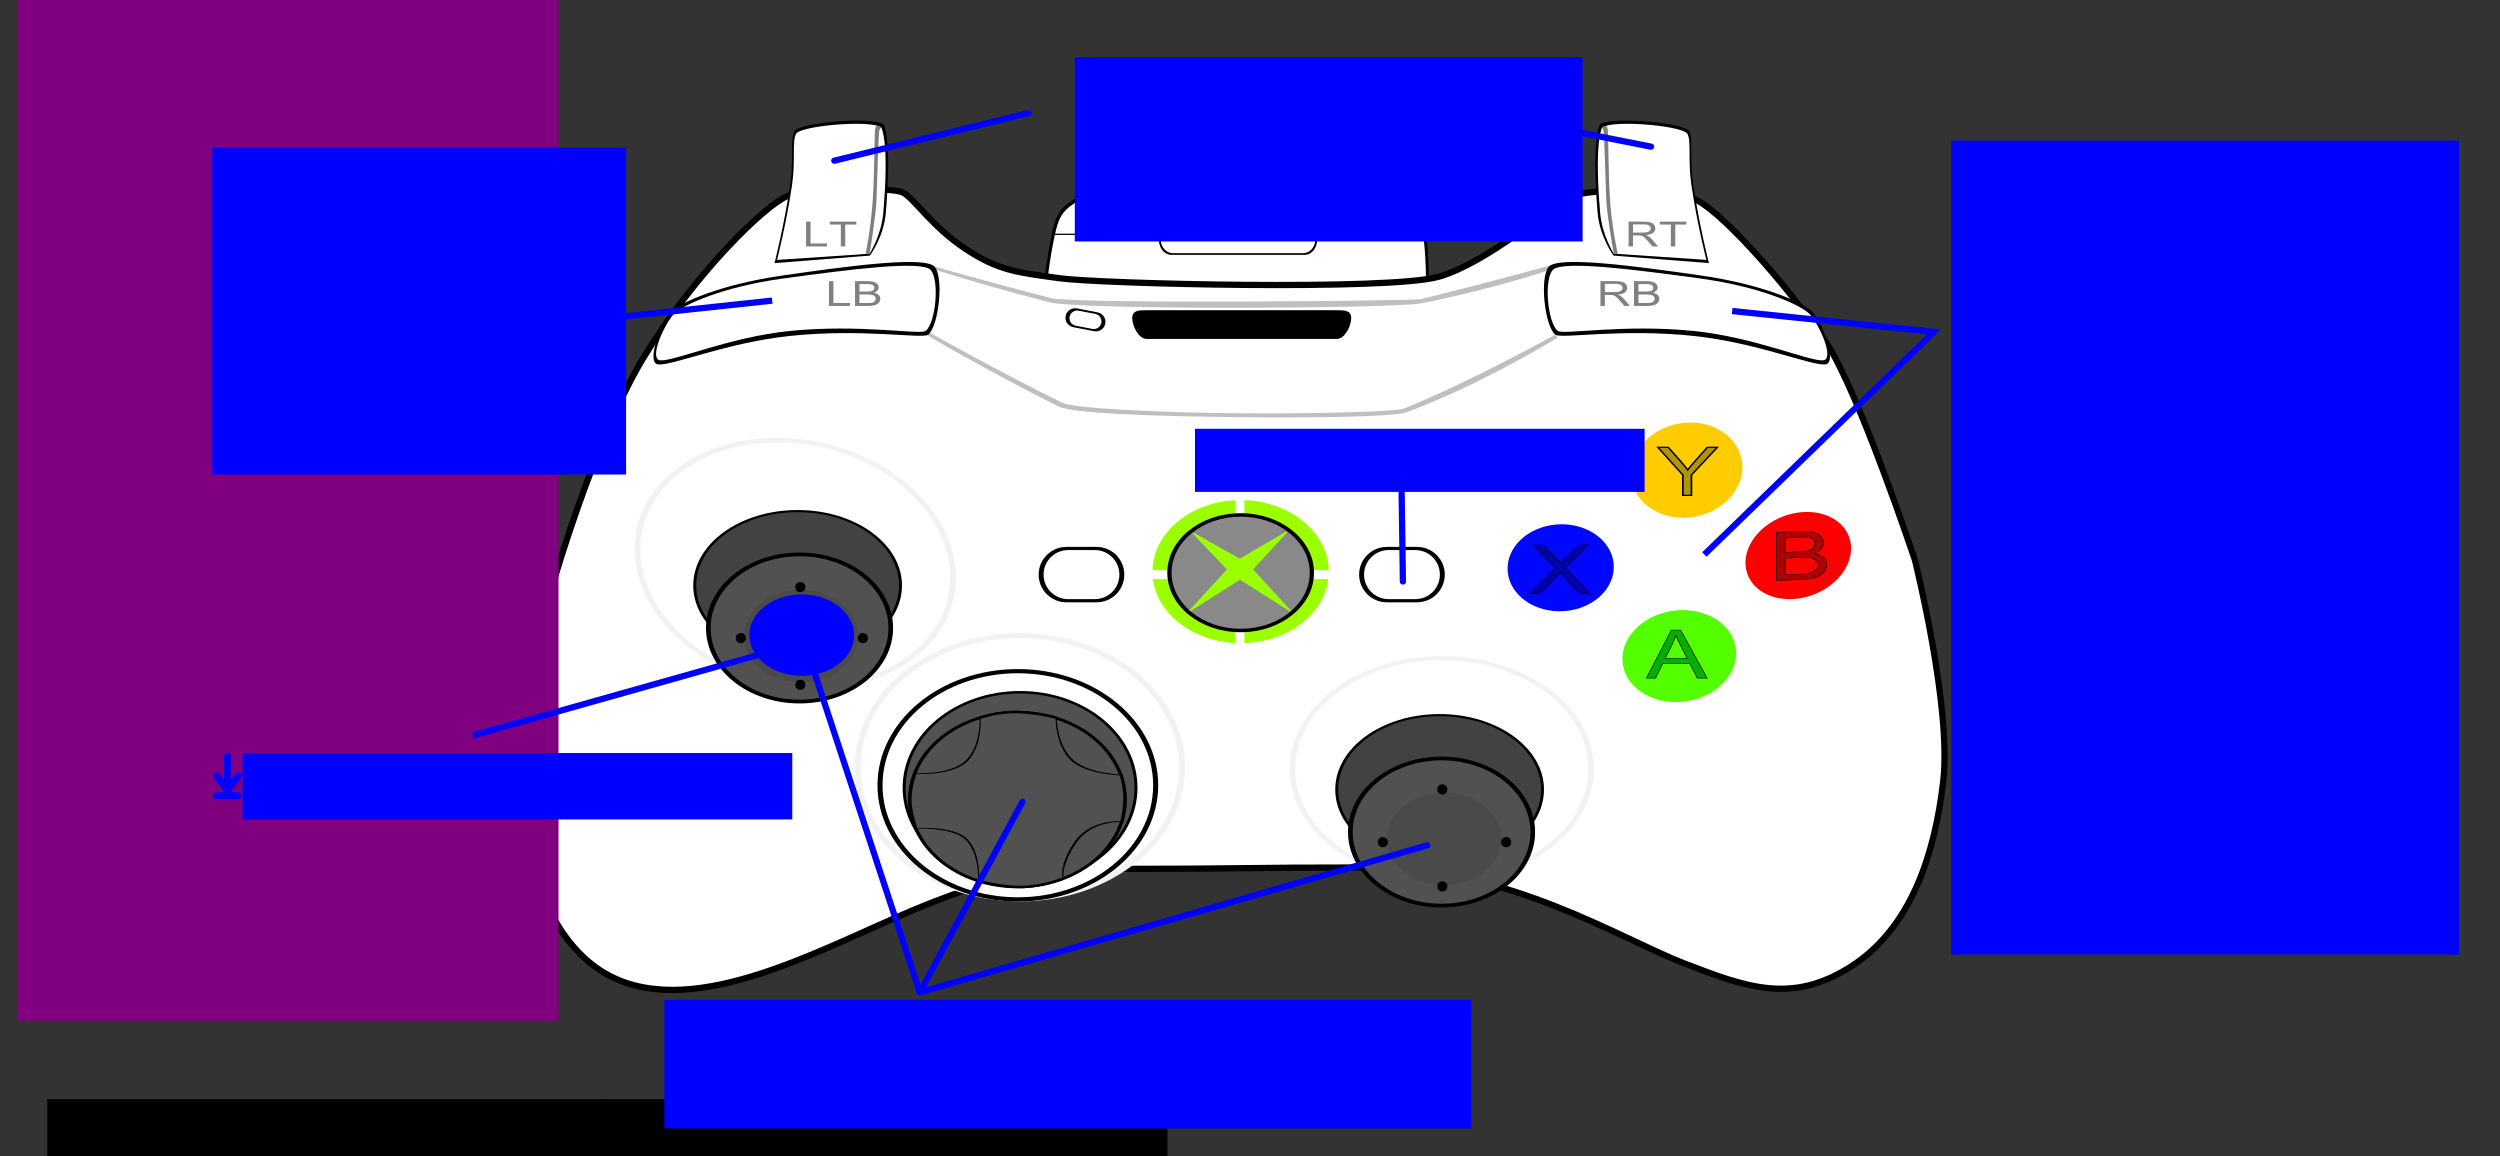 <?xml version="1.0" encoding="UTF-8" standalone="no"?>
<!-- Created with Inkscape (http://www.inkscape.org/) -->

<svg
   xmlns:dc="http://purl.org/dc/elements/1.1/"
   xmlns:cc="http://creativecommons.org/ns#"
   xmlns:rdf="http://www.w3.org/1999/02/22-rdf-syntax-ns#"
   xmlns:svg="http://www.w3.org/2000/svg"
   xmlns="http://www.w3.org/2000/svg"
   xmlns:sodipodi="http://sodipodi.sourceforge.net/DTD/sodipodi-0.dtd"
   xmlns:inkscape="http://www.inkscape.org/namespaces/inkscape"
   version="1.1"
   width="2000"
   height="925"
   viewBox="0 0 2000 925"
   id="svg2"
   xml:space="preserve"
   style="overflow:visible"
   sodipodi:docname="360_controller_VK.svg"
   inkscape:version="0.92.3 (2405546, 2018-03-11)"
   inkscape:export-filename="D:\GIT\Github\BunnyPad\Majestic_11\assets\360_controller_VK.png"
   inkscape:export-xdpi="28.799999"
   inkscape:export-ydpi="28.799999"><rect x="0" y="0" width="2000" height="925" fill="#333333" stroke="none"/><sodipodi:namedview
     pagecolor="#ffffff"
     bordercolor="#666666"
     borderopacity="1"
     objecttolerance="10"
     gridtolerance="10"
     guidetolerance="10"
     inkscape:pageopacity="0"
     inkscape:pageshadow="2"
     inkscape:window-width="1280"
     inkscape:window-height="961"
     id="namedview400"
     showgrid="false"
     inkscape:zoom="0.3593757"
     inkscape:cx="984.8915"
     inkscape:cy="455.82625"
     inkscape:window-x="-8"
     inkscape:window-y="-8"
     inkscape:window-maximized="1"
     inkscape:current-layer="layer1"
     showguides="true"
     inkscape:guide-bbox="true" /><defs
     id="defs588" /><g
     id="Right_Trigger" /><g
     id="Shape_23_1_"><g
       id="Shape_23"><g
         id="g522" /></g></g><g
     id="Shape_26_1_"><g
       id="Shape_26"><g
         id="g528" /></g></g><g
     id="g4810"><g
       id="g4812"><g
         id="g4814" /></g></g><g
     inkscape:groupmode="layer"
     id="layer1"
     inkscape:label="Controller"
     style="display:inline"><g
       id="Shape_7_copy_1_"
       transform="translate(-10.025,-17.923)"><g
         id="Shape_7_copy"><g
           id="g6"><path
             d="m 1151.385,208.637 c -1.436,-13.385 -3.273,-17.921 -8.954,-23.335 -6.74,-6.424 -13.315,-8.98 -30.227,-10.137 -52.217,-3.571 -157.845,-4.476 -214.213,-1.176 -20.757,1.215 -24.229,-0.813 -34.342,7.203 -7.226,5.727 -9.369,11.571 -11.81,22.425 -4.682,20.825 -7.187,46.583 -7.187,46.583 h 308.425 c 10e-4,0 0.411,-21.941 -1.692,-41.563 z"
             id="path8"
             inkscape:connector-curvature="0" /></g></g></g><g
       id="Shape_7_copy_2_1_"
       transform="translate(-10.025,-17.923)"><g
         id="Shape_7_copy_2"><g
           id="g12"><path
             d="m 1149.158,210.372 c -1.414,-13.189 -3.226,-17.659 -8.823,-22.994 -6.642,-6.33 -13.121,-8.85 -29.785,-9.989 -51.454,-3.519 -155.541,-4.41 -211.087,-1.158 -20.454,1.197 -23.875,-0.801 -33.841,7.098 -7.12,5.644 -9.232,11.402 -11.637,22.098 -4.613,20.521 -7.082,45.903 -7.082,45.903 h 303.924 c 0,-0.001 0.404,-21.622 -1.669,-40.958 z"
             id="path14"
             style="fill:#ffffff"
             inkscape:connector-curvature="0" /></g></g></g><g
       id="Shape_30_1_"
       transform="translate(-10.025,-17.923)"><g
         id="Shape_30"><g
           id="g18"><path
             d="M 1053.73,190.245 H 947.142 c -5.523,0 -10,5.39 -10,12.038 v 7.49 c 0,6.648 4.477,12.038 10,12.038 h 106.589 c 5.522,0 10,-5.39 10,-12.038 v -7.49 c -10e-4,-6.648 -4.478,-12.038 -10.001,-12.038 z"
             id="path20"
             inkscape:connector-curvature="0" /></g></g></g><g
       id="Shape_31_1_"
       transform="translate(-10.025,-17.923)"><g
         id="Shape_31"><g
           id="g24"><rect
             width="297.069"
             height="1"
             x="853.071"
             y="204.862"
             id="rect26" /></g></g></g><g
       id="Shape_30_copy_1_"
       transform="translate(-10.025,-17.923)"><g
         id="Shape_30_copy"><g
           id="g30"><path
             d="m 1052.511,191.583 h -104.15 c -5.396,0 -9.771,4.933 -9.771,11.018 v 6.855 c 0,6.085 4.375,11.018 9.771,11.018 h 104.149 c 5.396,0 9.771,-4.933 9.771,-11.018 v -6.855 c 0,-6.085 -4.374,-11.018 -9.77,-11.018 z"
             id="path32"
             style="fill:#ffffff"
             inkscape:connector-curvature="0" /></g></g></g><g
       id="Shape_1_1_"
       style="stroke:#000000;stroke-width:5;stroke-miterlimit:4;stroke-dasharray:none;stroke-opacity:1"
       transform="translate(-10.025,-17.923)"><g
         id="Shape_1"
         style="stroke:#000000;stroke-width:5;stroke-miterlimit:4;stroke-dasharray:none;stroke-opacity:1"><g
           id="g42"
           style="stroke:#000000;stroke-width:5;stroke-miterlimit:4;stroke-dasharray:none;stroke-opacity:1"><path
             d="m 1541.95,465.9 c 0,0 -45.682,-136.815 -71.429,-174.57 -34.014,-49.878 -85.436,-106.057 -104.71,-113.992 -19.274,-7.935 -81.633,-9.301 -97.506,-2.5 -15.872,6.802 -67.66,53.145 -107.343,64.48 -39.683,11.335 -272.074,5.668 -303.82,1.134 -31.746,-4.534 -47.753,-5.435 -74.964,-23.572 -27.211,-18.137 -40.781,-40.408 -49.852,-44.942 -9.069,-4.534 -75.498,-3.9 -92.505,2.9 -17.007,6.802 -73.429,60.68 -115.379,129.827 -41.95,69.148 -86.697,221.056 -90.971,256.456 -7.937,65.748 -4.134,119.361 -2.134,130.361 2,11 16.959,86.645 72.929,110.19 72.516,30.507 175.672,-32.14 249.496,-61.058 76.927,-30.134 95.033,-27.595 148.73,-27.595 106.576,0 98.615,-1.133 205.216,-1.133 108.843,0 199.412,57.313 249.299,76.583 49.887,19.27 86.436,33.106 134.055,2.5 47.619,-30.606 66.76,-89.285 73.563,-148.231 C 1571.428,583.792 1541.95,465.9 1541.95,465.9 Z"
             id="path44"
             style="fill:#ffffff;stroke:#000000;stroke-width:5;stroke-miterlimit:4;stroke-dasharray:none;stroke-opacity:1"
             inkscape:connector-curvature="0" /></g></g></g><g
       id="Shape_16_copy_2_1_"
       transform="translate(-10.025,-17.923)"><g
         id="Shape_16_copy_2"><g
           id="g48"><ellipse
             cx="825.894"
             cy="631.74"
             rx="132.164"
             ry="107.348"
             id="ellipse50"
             style="fill:#f2f2f2" /></g></g></g><g
       id="Shape_16_copy_3_1_"
       transform="translate(-10.025,-17.923)"><g
         id="Shape_16_copy_3"><g
           id="g54"><ellipse
             cx="825.894"
             cy="631.74"
             rx="127.415"
             ry="103.491"
             id="ellipse56"
             style="fill:#ffffff" /></g></g></g><g
       id="Shape_16_copy_4_1_"
       transform="translate(-10.025,-17.923)"><g
         id="Shape_16_copy_4"><g
           id="g60"><ellipse
             cx="1163.479"
             cy="633.147"
             rx="121.673"
             ry="90.324"
             id="ellipse62"
             style="fill:#f2f2f2" /></g></g></g><g
       id="Shape_16_copy_5_1_"
       transform="translate(-10.025,-17.923)"><g
         id="Shape_16_copy_5"><g
           id="g66"><ellipse
             cx="1163.479"
             cy="633.148"
             rx="117.301"
             ry="87.079"
             id="ellipse68"
             style="fill:#ffffff" /></g></g></g><g
       id="Shape_16_copy_6_1_"
       transform="translate(-10.025,-17.923)"><g
         id="Shape_16_copy_6"><g
           id="g72"><path
             d="m 660.585,370.764 c -70.526,-12.48 -134.135,21.246 -142.073,75.328 -7.938,54.083 42.798,108.042 113.324,120.521 70.526,12.479 134.135,-21.246 142.073,-75.328 7.939,-54.083 -42.798,-108.042 -113.324,-120.521 z"
             id="path74"
             style="fill:#f2f2f2"
             inkscape:connector-curvature="0" /></g></g></g><g
       id="Shape_16_copy_7_1_"
       transform="translate(-10.025,-17.923)"><g
         id="Shape_16_copy_7"><g
           id="g78"><path
             d="m 660.068,374.282 c -67.992,-12.031 -129.314,20.482 -136.968,72.622 -7.653,52.139 41.26,104.159 109.252,116.19 67.992,12.031 129.314,-20.482 136.968,-72.622 7.654,-52.138 -41.259,-104.159 -109.252,-116.19 z"
             id="path80"
             style="fill:#ffffff"
             inkscape:connector-curvature="0" /></g></g></g><g
       id="Shape_16_1_"
       transform="translate(-10.025,-17.923)"><g
         id="Shape_16"><g
           id="g84"><ellipse
             cx="824.299"
             cy="646.14"
             rx="112.28"
             ry="92.953"
             id="ellipse86" /></g></g></g><g
       id="Shape_16_copy_1_"
       transform="translate(-10.025,-17.923)"><g
         id="Shape_16_copy"><g
           id="g90"><ellipse
             cx="824.299"
             cy="646.14"
             rx="108.246"
             ry="89.613"
             id="ellipse92"
             style="fill:#ffffff" /></g></g></g><g
       id="Shape_12_1_"
       transform="translate(-10.025,-17.923)"><g
         id="Shape_12"><g
           id="g96"><ellipse
             cx="1161.724"
             cy="649.541"
             rx="83.492"
             ry="60.363"
             id="ellipse98" /></g></g></g><g
       id="Shape_12_copy_6_1_"
       transform="translate(-10.025,-17.923)"><g
         id="Shape_12_copy_6"><g
           id="g102"><ellipse
             cx="1161.724"
             cy="649.54"
             rx="81.133"
             ry="58.657"
             id="ellipse104"
             style="fill:#424242" /></g></g></g><g
       id="Shape_12_copy_1_"
       transform="translate(-10.025,-17.923)"><g
         id="Shape_12_copy"><g
           id="g108"><ellipse
             cx="1163.266"
             cy="683.548"
             rx="74.83"
             ry="60.363"
             id="ellipse110" /></g></g></g><g
       id="Shape_12_copy_7_1_"
       transform="translate(-10.025,-17.923)"><g
         id="Shape_12_copy_7"><g
           id="g114"><ellipse
             cx="1163.266"
             cy="683.548"
             rx="71.107"
             ry="57.36"
             id="ellipse116"
             style="fill:#515151" /></g></g></g><g
       id="Shape_12_copy_8_1_"
       transform="translate(-10.025,-17.923)"><g
         id="Shape_12_copy_8"><g
           id="g120"><ellipse
             cx="1165.399"
             cy="688.949"
             rx="45.898"
             ry="37.025"
             id="ellipse122"
             style="fill:#4a4a4a" /></g></g></g><g
       id="Shape_12_copy_4_1_"
       transform="translate(-10.025,-17.923)"><g
         id="Shape_12_copy_4"><g
           id="g126"><ellipse
             cx="826.082"
             cy="648.099"
             rx="93.945"
             ry="77.369"
             id="ellipse128" /></g></g></g><g
       id="Shape_12_copy_5_1_"
       transform="translate(-10.025,-17.923)"><g
         id="Shape_12_copy_5"><g
           id="g132"><ellipse
             cx="826.082"
             cy="648.097"
             rx="91.527"
             ry="75.377"
             id="ellipse134"
             style="fill:#515151" /></g></g></g><g
       id="Shape_15_1_"
       transform="translate(-10.025,-17.923)"><g
         id="Shape_15"><g
           id="g138"><ellipse
             cx="823.979"
             cy="657.588"
             rx="87.538"
             ry="70.967"
             id="ellipse140" /></g></g></g><g
       id="Shape_15_copy_1_"
       transform="translate(-10.025,-17.923)"><g
         id="Shape_15_copy"><g
           id="g144"><ellipse
             cx="823.979"
             cy="657.589"
             rx="84.738"
             ry="68.698"
             id="ellipse146"
             style="fill:#515151" /></g></g></g><g
       id="Shape_14_1_"
       transform="translate(-10.025,-17.923)"><g
         id="Shape_14"><g
           id="g150"><path
             d="m 908.091,637.662 c 0,0 -29.34,-0.686 -41.231,-13.424 -11.892,-12.739 -11.401,-33.105 -11.401,-33.105 0,0 -16.461,-4.181 -31.472,-4.598 -15.558,-0.432 -30.371,4.613 -30.371,4.613 0,0 1.699,21.69 -10.193,34.43 -11.892,12.738 -42.455,10.893 -42.455,10.893 0,0 -4.113,10.239 -4.113,20.857 0,11.433 4.8,23.646 4.8,23.646 0,0 30.041,-2.025 41.083,9.015 11.043,11.04 9.851,33.76 9.851,33.76 0,0 17.824,4.8 34.156,4.8 16.789,0 34.154,-6.857 34.154,-6.857 0,0 -2.696,-10.635 10.045,-29.318 12.741,-18.683 37.671,-17.017 37.671,-17.017 0,0 2.263,-8.428 2.472,-18.036 0.214,-9.921 -2.996,-19.659 -2.996,-19.659 z"
             id="path152"
             inkscape:connector-curvature="0" /></g></g></g><g
       id="Shape_14_copy_1_"
       transform="translate(-10.025,-17.923)"><g
         id="Shape_14_copy"><g
           id="g156"><path
             d="m 905.756,638.214 c 0,0 -28.526,-0.667 -40.088,-13.052 -11.562,-12.386 -11.084,-32.187 -11.084,-32.187 0,0 -16.004,-4.064 -30.598,-4.47 -15.127,-0.42 -29.528,4.485 -29.528,4.485 0,0 1.651,21.088 -9.91,33.474 -11.562,12.385 -41.276,10.59 -41.276,10.59 0,0 -4,9.955 -4,20.278 0,11.115 4.667,22.99 4.667,22.99 0,0 29.207,-1.97 39.942,8.765 10.736,10.733 9.577,32.822 9.577,32.822 0,0 17.33,4.666 33.209,4.666 16.322,0 33.206,-6.666 33.206,-6.666 0,0 -2.622,-10.34 9.766,-28.504 12.387,-18.165 36.624,-16.545 36.624,-16.545 0,0 2.2,-8.194 2.403,-17.535 0.21,-9.643 -2.91,-19.111 -2.91,-19.111 z"
             id="path158"
             style="fill:#515151"
             inkscape:connector-curvature="0" /></g></g></g><g
       id="Shape_13_1_"
       transform="translate(-10.025,-17.923)"><g
         id="Shape_13"><g
           id="g162"><circle
             cx="1163.908"
             cy="649.43"
             r="4.057"
             id="circle164" /></g></g></g><g
       id="Shape_13_copy_1_"
       transform="translate(-10.025,-17.923)"><g
         id="Shape_13_copy"><g
           id="g168"><circle
             cx="1163.908"
             cy="727.047"
             r="4.057"
             id="circle170" /></g></g></g><g
       id="Shape_13_copy_2_1_"
       transform="translate(-10.025,-17.923)"><g
         id="Shape_13_copy_2"><g
           id="g174"><circle
             cx="1214.928"
             cy="691.64"
             r="4.057"
             id="circle176" /></g></g></g><g
       id="Shape_13_copy_3_1_"
       transform="translate(-10.025,-17.923)"><g
         id="Shape_13_copy_3"><g
           id="g180"><circle
             cx="1116.289"
             cy="691.64"
             r="4.057"
             id="circle182" /></g></g></g><g
       id="Shape_13_copy_4_1_"
       transform="translate(-10.025,-17.923)"><g
         id="Shape_13_copy_4"><g
           id="g186"><circle
             cx="643.5"
             cy="480.794"
             r="4.057"
             id="circle188" /></g></g></g><g
       id="Shape_12_copy_9_1_"
       transform="translate(-10.025,-17.923)"><g
         id="Shape_12_copy_9"><g
           id="g192"><ellipse
             cx="648.118"
             cy="486.305"
             rx="83.492"
             ry="60.363"
             id="ellipse194" /></g></g></g><g
       id="Shape_12_copy_10_1_"
       transform="translate(-10.025,-17.923)"><g
         id="Shape_12_copy_10"><g
           id="g198"><ellipse
             cx="648.118"
             cy="486.305"
             rx="81.133"
             ry="58.657"
             id="ellipse200"
             style="fill:#424242" /></g></g></g><g
       id="Shape_12_copy_11_1_"
       transform="translate(-10.025,-17.923)"><g
         id="Shape_12_copy_11"><g
           id="g204"><ellipse
             cx="649.66"
             cy="520.313"
             rx="74.83"
             ry="60.363"
             id="ellipse206" /></g></g></g><g
       id="Shape_12_copy_12_1_"
       transform="translate(-10.025,-17.923)"><g
         id="Shape_12_copy_12"><g
           id="g210"><ellipse
             cx="649.66"
             cy="520.313"
             rx="71.107"
             ry="57.36"
             id="ellipse212"
             style="fill:#515151" /></g></g></g><g
       id="Shape_12_copy_13_1_"
       transform="translate(-10.025,-17.923)"><g
         id="Shape_12_copy_13"><g
           id="g216"><ellipse
             cx="650.794"
             cy="526.713"
             rx="45.898"
             ry="37.025"
             id="ellipse218"
             style="fill:#4a4a4a" /></g></g></g><g
       id="Shape_13_copy_8_1_"
       transform="translate(-10.025,-17.923)"><g
         id="Shape_13_copy_8"><g
           id="g222"><circle
             cx="650.303"
             cy="565.813"
             r="4.057"
             id="circle224" /></g></g></g><g
       id="Shape_13_copy_9_1_"
       transform="translate(-10.025,-17.923)"><g
         id="Shape_13_copy_9"><g
           id="g228"><circle
             cx="700.322"
             cy="528.404"
             r="4.057"
             id="circle230" /></g></g></g><g
       id="Shape_13_copy_10_1_"
       transform="translate(-10.025,-17.923)"><g
         id="Shape_13_copy_10"><g
           id="g234"><circle
             cx="602.684"
             cy="528.404"
             r="4.057"
             id="circle236" /></g></g></g><g
       id="Shape_13_copy_11_1_"
       transform="translate(-10.025,-17.923)"><g
         id="Shape_13_copy_11"><g
           id="g240"><circle
             cx="650.303"
             cy="487.595"
             r="4.057"
             id="circle242" /></g></g></g><g
       id="Shape_11_1_"
       style="fill:#ffcc00;stroke:#000000;stroke-width:0;stroke-miterlimit:4;stroke-dasharray:none;stroke-opacity:1"
       transform="translate(-10.025,-17.923)"><g
         id="g246"
         style="fill:#ffcc00;stroke:#000000;stroke-width:0;stroke-miterlimit:4;stroke-dasharray:none;stroke-opacity:1"><path
           d="m 1404.198,394.455 c 0,20.888 -20.043,37.821 -44.767,37.821 -24.724,0 -44.767,-16.933 -44.767,-37.821 0,-20.888 20.043,-37.821 44.767,-37.821 24.724,0 44.767,16.933 44.767,37.821 z"
           transform="matrix(0.981,-0.194,0.194,0.981,-50.662,270.824)"
           id="ellipse248"
           style="fill:#ffcc00;stroke:#000000;stroke-width:0;stroke-miterlimit:4;stroke-dasharray:none;stroke-opacity:1"
           inkscape:connector-curvature="0" /></g></g><g
       id="Shape_11_copy_1_"
       style="stroke:#000000;stroke-width:0;stroke-miterlimit:4;stroke-dasharray:none;stroke-opacity:1"
       transform="translate(-10.025,-17.923)"><g
         id="Shape_11_copy"
         style="stroke:#000000;stroke-width:0;stroke-miterlimit:4;stroke-dasharray:none;stroke-opacity:1"><g
           id="g252"
           style="stroke:#000000;stroke-width:0;stroke-miterlimit:4;stroke-dasharray:none;stroke-opacity:1"><path
             d="m 1398.453,535.242 c -3.666,-19.884 -26.784,-32.626 -51.637,-28.459 -24.853,4.167 -42.027,23.663 -38.362,43.547 3.666,19.884 26.784,32.626 51.637,28.459 24.852,-4.166 42.028,-23.663 38.362,-43.547 z"
             id="path254"
             style="fill:#54ff00;stroke:#000000;stroke-width:0;stroke-miterlimit:4;stroke-dasharray:none;stroke-opacity:1"
             inkscape:connector-curvature="0" /></g></g></g><g
       id="Shape_11_copy_3_1_"
       style="stroke:#000000;stroke-width:0;stroke-miterlimit:4;stroke-dasharray:none;stroke-opacity:1"
       transform="translate(-10.025,-17.923)"><g
         id="Shape_11_copy_3"
         style="stroke:#000000;stroke-width:0;stroke-miterlimit:4;stroke-dasharray:none;stroke-opacity:1"><g
           id="g258"
           style="stroke:#000000;stroke-width:0;stroke-miterlimit:4;stroke-dasharray:none;stroke-opacity:1"><path
             d="m 1300.955,469.078 c -1.63,-19.144 -21.928,-33.294 -45.336,-31.606 -23.408,1.688 -41.063,18.576 -39.432,37.72 1.631,19.144 21.929,33.294 45.336,31.606 23.409,-1.689 41.063,-18.576 39.432,-37.72 z"
             id="path260"
             style="fill:#0006ff;stroke:#000000;stroke-width:0;stroke-miterlimit:4;stroke-dasharray:none;stroke-opacity:1"
             inkscape:connector-curvature="0" /></g></g></g><g
       id="Shape_11_copy_2_1_"
       style="fill:#ff0000;fill-opacity:1;stroke:#000000;stroke-width:0;stroke-miterlimit:4;stroke-dasharray:none;stroke-opacity:1"
       transform="translate(-10.025,-17.923)"><g
         id="Shape_11_copy_2"
         style="fill:#ff0000;fill-opacity:1;stroke:#000000;stroke-width:0;stroke-miterlimit:4;stroke-dasharray:none;stroke-opacity:1"><g
           id="g264"
           style="fill:#ff0000;fill-opacity:1;stroke:#000000;stroke-width:0;stroke-miterlimit:4;stroke-dasharray:none;stroke-opacity:1"><path
             d="m 1489.496,448.063 c -5.94,-17.563 -29.05,-25.398 -51.616,-17.501 -22.566,7.896 -36.044,28.536 -30.104,46.099 5.94,17.563 29.05,25.397 51.616,17.501 22.567,-7.898 36.046,-28.537 30.104,-46.099 z"
             id="path266"
             style="fill:#ff0000;fill-opacity:1;stroke:#000000;stroke-width:0;stroke-miterlimit:4;stroke-dasharray:none;stroke-opacity:1"
             inkscape:connector-curvature="0" /></g></g></g><g
       id="Shape_8_1_"
       transform="translate(-10.025,-17.923)"><g
         id="Shape_8"><g
           id="g270"><path
             d="M 1079.507,266.107 H 927.296 c -6.34,0 -11.479,0.038 -11.479,6.377 0,6.338 5.14,16.578 11.479,16.578 h 152.211 c 6.34,0 11.479,-10.24 11.479,-16.578 0,-6.338 -5.139,-6.377 -11.479,-6.377 z"
             id="path272"
             inkscape:connector-curvature="0" /></g></g></g><g
       id="Shape_9_1_"
       transform="translate(-10.025,-17.923)"><g
         id="Shape_9"><g
           id="g276"><path
             d="m 888.198,267.854 -16.7,-3.216 c -4.15,-0.799 -8.162,1.917 -8.962,6.067 -0.799,4.149 1.918,8.161 6.068,8.96 l 16.7,3.216 c 4.15,0.799 8.162,-1.918 8.962,-6.067 0.799,-4.15 -1.917,-8.162 -6.068,-8.96 z"
             id="path278"
             inkscape:connector-curvature="0" /></g></g></g><g
       id="Shape_9_copy_1_"
       transform="translate(-10.025,-17.923)"><g
         id="Shape_9_copy"><g
           id="g282"><path
             d="m 886.238,269.034 -13.359,-2.571 c -3.319,-0.64 -6.529,1.533 -7.169,4.853 -0.64,3.32 1.534,6.529 4.854,7.168 l 13.358,2.572 c 3.32,0.64 6.53,-1.533 7.17,-4.854 0.639,-3.319 -1.533,-6.528 -4.854,-7.168 z"
             id="path284"
             style="fill:#ffffff"
             inkscape:connector-curvature="0" /></g></g></g><g
       id="Shape_10_1_"
       transform="translate(-10.025,-17.923)"><g
         id="Shape_10"><g
           id="g288"><path
             d="m 1147.108,257.181 c -5.836,1.444 -277.497,4.142 -296.769,-0.851 -49.543,-12.832 -93.561,-25.355 -93.561,-25.355 v 2.258 c 0,0 30.28,10.184 92.71,26.499 24.125,6.305 276.134,5.101 297.619,0.85 58.403,-11.555 104.167,-27.206 104.167,-27.206 v -3.4 c 0,-0.001 -47.31,13.137 -104.166,27.205 z"
             id="path290"
             style="fill:#bfbfbf"
             inkscape:connector-curvature="0" /></g></g></g><g
       id="Shape_10_copy_1_"
       transform="translate(-10.025,-17.923)"><g
         id="Shape_10_copy"><g
           id="g294"><path
             d="m 1254.031,285.813 c 0,0 -68.557,37.949 -121.163,59.091 -5.162,2.075 -67.258,4.26 -131.842,3.664 -64.69,-0.596 -131.872,-3.979 -140.794,-8.285 -46.656,-22.522 -108.234,-57.266 -108.234,-57.266 v 3.17 c 0,0 43.289,26.046 104.938,56.935 11.394,5.709 77.495,7.789 143.724,8.535 62.521,0.703 124.938,-0.289 134.91,-3.998 60.2,-22.388 120.772,-59.741 120.772,-59.741 z"
             id="path296"
             style="fill:#bfbfbf"
             inkscape:connector-curvature="0" /></g></g></g><g
       id="Shape_4_1_"
       transform="translate(-10.025,-17.923)"><g
         id="Shape_4"><g
           id="g300"><path
             d="m 757.653,231.25 c -7.653,-8.502 -66.403,-0.94 -121.536,7.062 -50.064,7.266 -81.632,21.451 -89.285,29.103 -7.653,7.652 -20.455,41.083 -10.268,42.053 11.404,1.086 54.563,-17.311 104.759,-22.732 58.013,-6.266 106.777,2.487 111.228,-1.072 8.504,-6.804 12.755,-45.912 5.102,-54.414 z"
             id="path302"
             inkscape:connector-curvature="0" /></g></g></g><g
       id="Shape_4_copy_1_"
       transform="translate(-10.025,-17.923)"
       style="fill:#ffffff"><g
         id="Shape_4_copy"
         style="fill:#ffffff"><g
           id="g306"
           style="fill:#ffffff"><path
             d="m 754.453,233.818 c -7.384,-7.711 -64.543,-0.376 -117.737,6.88 -48.303,6.59 -79.642,20.945 -87.025,27.885 -7.383,6.94 -21.236,36.719 -11.407,37.599 11.003,0.984 55.026,-18.558 103.456,-23.475 55.973,-5.683 104.45,3.209 108.744,-0.02 8.204,-6.168 11.353,-41.159 3.969,-48.869 z"
             id="path308"
             style="fill:#ffffff"
             inkscape:connector-curvature="0" /></g></g></g><g
       id="Shape_5_1_"
       transform="translate(-10.025,-17.923)"><g
         id="Shape_5"><g
           id="g312"><path
             d="m 887.306,455.44 h -24.191 c -12.244,0 -22.169,9.924 -22.169,22.165 0,12.241 9.925,22.165 22.169,22.165 h 24.191 c 12.244,0 22.169,-9.924 22.169,-22.165 0,-12.241 -9.925,-22.165 -22.169,-22.165 z"
             id="path314"
             inkscape:connector-curvature="0" /></g></g></g><g
       id="Shape_5_copy_1_"
       transform="translate(-10.025,-17.923)"><g
         id="Shape_5_copy"><g
           id="g318"><path
             d="m 885.918,457.988 h -21.416 c -10.838,0 -19.625,8.785 -19.625,19.622 0,10.836 8.787,19.621 19.625,19.621 h 21.416 c 10.839,0 19.625,-8.785 19.625,-19.621 0,-10.837 -8.786,-19.622 -19.625,-19.622 z"
             id="path320"
             style="fill:#ffffff"
             inkscape:connector-curvature="0" /></g></g></g><g
       id="Shape_2_copy_3_1_"
       transform="translate(-10.025,-17.923)"><g
         id="Shape_2_copy_3"><g
           id="g324"><path
             d="m 717.401,118.461 c -2.66,-7.82 -65.854,-3.199 -71.749,4.137 -3.636,5.803 -0.385,22.04 -3.439,42.851 -4.834,32.925 -12.579,62.965 -12.579,62.965 l 76.318,-6.011 c 0,0 11.143,-15.015 12.757,-34.373 2.06,-24.692 3.374,-55.806 -1.308,-69.569 z"
             id="path326"
             inkscape:connector-curvature="0" /></g></g></g><g
       id="Shape_2_copy_1_"
       transform="translate(-10.025,-17.923)"><g
         id="Shape_2_copy"><g
           id="g330"><path
             d="m 715.494,120.847 c -2.54,-7.468 -62.883,-3.055 -68.513,3.95 -3.472,5.541 -0.367,21.046 -3.285,40.918 -4.615,31.44 -12.011,60.126 -12.011,60.126 l 74.045,-4.97 c 0,0 9.41,-14.661 10.941,-32.748 2.008,-23.708 3.347,-53.977 -1.177,-67.276 z"
             id="path332"
             style="fill:#ffffff"
             inkscape:connector-curvature="0" /></g></g></g><g
       id="g336"
       transform="translate(-10.025,-17.923)"><path
         d="m 710.209,120.553 c -0.805,2.107 -0.456,34.064 -1.936,56.894 -1.48,22.83 -5.741,43.64 -5.741,43.64 l 3.204,-0.204 c 0,0 4.95,-30.361 5.503,-43.085 0.552,-12.724 1.478,-54.204 2.376,-55.946 0.898,-1.742 1.357,-1.787 1.357,-1.787 0,0 -0.574,-0.553 -1.362,-0.898 -0.788,-0.345 -1.914,-0.691 -1.914,-0.691 0,0 -0.683,-0.03 -1.488,2.077 z"
         id="path338"
         style="fill:#7f7f7f"
         inkscape:connector-curvature="0" /></g><g
       id="Shape_4_copy_2_1_"
       transform="translate(-10.025,-17.923)"><g
         id="Shape_4_copy_2"><g
           id="g342"><path
             d="m 1459.971,267.414 c -7.653,-7.651 -39.221,-21.837 -89.285,-29.103 -55.133,-8.002 -113.883,-15.563 -121.536,-7.062 -7.653,8.501 -3.401,47.61 5.103,54.412 4.45,3.56 53.214,-5.193 111.228,1.072 50.195,5.422 93.354,23.818 104.759,22.732 10.186,-0.968 -2.616,-34.399 -10.269,-42.051 z"
             id="path344"
             inkscape:connector-curvature="0" /></g></g></g><g
       id="Shape_4_copy_3_1_"
       transform="translate(-10.025,-17.923)"><g
         id="Shape_4_copy_3"><g
           id="g348"><path
             d="m 1457.112,268.583 c -7.384,-6.939 -38.723,-21.295 -87.025,-27.885 -53.194,-7.256 -110.354,-14.591 -117.737,-6.88 -7.384,7.71 -4.234,42.7 3.97,48.869 4.294,3.229 52.771,-5.663 108.744,0.02 48.43,4.917 92.453,24.459 103.456,23.475 9.829,-0.88 -4.024,-30.66 -11.408,-37.599 z"
             id="path350"
             style="fill:#ffffff"
             inkscape:connector-curvature="0" /></g></g></g><g
       id="Shape_5_copy_2_1_"
       transform="translate(-10.025,-17.923)"><g
         id="Shape_5_copy_2"><g
           id="g354"><path
             d="m 1143.688,455.44 h -24.191 c -12.244,0 -22.169,9.924 -22.169,22.165 0,12.241 9.925,22.165 22.169,22.165 h 24.191 c 12.243,0 22.169,-9.924 22.169,-22.165 0,-12.241 -9.925,-22.165 -22.169,-22.165 z"
             id="path356"
             inkscape:connector-curvature="0" /></g></g></g><g
       id="Shape_5_copy_3_1_"
       transform="translate(-10.025,-17.923)"><g
         id="Shape_5_copy_3"><g
           id="g360"><path
             d="m 1142.301,457.988 h -21.416 c -10.839,0 -19.625,8.785 -19.625,19.622 0,10.836 8.786,19.621 19.625,19.621 h 21.416 c 10.838,0 19.625,-8.785 19.625,-19.621 0,-10.837 -8.787,-19.622 -19.625,-19.622 z"
             id="path362"
             style="fill:#ffffff"
             inkscape:connector-curvature="0" /></g></g></g><g
       id="Shape_2_copy_4_1_"
       transform="translate(-10.025,-17.923)"><g
         id="Shape_2_copy_4"><g
           id="g366"><path
             d="m 1364.59,165.448 c -3.055,-20.811 0.196,-37.048 -3.439,-42.851 -5.896,-7.336 -69.089,-11.957 -71.749,-4.137 -4.682,13.763 -3.367,44.877 -1.308,69.568 1.614,19.358 12.756,34.373 12.756,34.373 l 76.319,6.011 c 0,0.001 -7.745,-30.039 -12.579,-62.964 z"
             id="path368"
             inkscape:connector-curvature="0" /></g></g></g><g
       id="Shape_2_copy_5_1_"
       transform="translate(-10.025,-17.923)"><g
         id="Shape_2_copy_5"><g
           id="g372"><path
             d="m 1363.105,165.715 c -2.917,-19.872 0.188,-35.377 -3.284,-40.918 -5.63,-7.005 -65.973,-11.418 -68.513,-3.95 -4.524,13.3 -3.185,43.568 -1.178,67.276 1.53,18.087 10.941,32.748 10.941,32.748 l 74.045,4.97 c 10e-4,0 -7.394,-28.686 -12.011,-60.126 z"
             id="path374"
             style="fill:#ffffff"
             inkscape:connector-curvature="0" /></g></g></g><g
       id="Shape_6_copy_2_1_"
       transform="translate(-10.025,-17.923)"><g
         id="Shape_6_copy_2"><g
           id="g384"><ellipse
             cx="1002.551"
             cy="475.253"
             rx="70.523"
             ry="57.227"
             id="ellipse386"
             style="fill:#9cff00" /></g></g></g><g
       id="Shape_29_1_"
       transform="translate(-10.025,-17.923)"><g
         id="Shape_29"><g
           id="g390"><rect
             width="7.125"
             height="120.065"
             x="998.439"
             y="417.631"
             id="rect392"
             style="fill:#ffffff" /></g></g></g><g
       id="Shape_29_copy_1_"
       transform="translate(-10.025,-17.923)"><g
         id="Shape_29_copy"><g
           id="g396"><rect
             width="150.004"
             height="7.125"
             x="927.008"
             y="474.092"
             id="rect398"
             style="fill:#ffffff" /></g></g></g><g
       id="Shape_6_1_"
       transform="translate(-10.025,-17.923)"><g
         id="Shape_6"><g
           id="g402"><ellipse
             cx="1002.551"
             cy="476.103"
             rx="58.674"
             ry="47.61"
             id="ellipse404" /></g></g></g><g
       id="Shape_6_copy_1_"
       transform="translate(-10.025,-17.923)"><g
         id="Shape_6_copy"><g
           id="g408"><ellipse
             cx="1002.551"
             cy="476.103"
             rx="55.278"
             ry="44.855"
             id="ellipse410"
             style="fill:#898989" /></g></g></g><g
       id="A"
       style="fill:#00af00;fill-opacity:1;stroke:#000000;stroke-width:0.5;stroke-miterlimit:4;stroke-dasharray:none;stroke-opacity:1"
       transform="translate(-10.025,-17.923)"><g
         transform="matrix(1.351,0,0,1,1327.26,560.451)"
         id="text413"
         style="font-size:53.723px;font-family:Arial-BoldMT;fill:#00af00;fill-opacity:1;stroke:#000000;stroke-width:0.43;stroke-miterlimit:4;stroke-dasharray:none;stroke-opacity:1"><path
           d="M -0.079,0 14.69,-38.456 h 5.482 L 35.912,0 H 30.114 L 25.629,-11.647 H 9.548 L 5.325,0 Z M 11.017,-15.792 h 13.037 l -4.013,-10.65 c -1.224,-3.235 -2.134,-5.893 -2.728,-7.975 -0.49,2.466 -1.18,4.914 -2.072,7.345 z"
           id="path4836"
           style="font-size:53.723px;font-family:Arial-BoldMT;fill:#00af00;fill-opacity:1;stroke:#000000;stroke-width:0.43;stroke-miterlimit:4;stroke-dasharray:none;stroke-opacity:1"
           inkscape:connector-curvature="0" /></g></g><g
       id="B"
       style="fill:#af0000;fill-opacity:1;stroke:#000000;stroke-width:0.5;stroke-miterlimit:4;stroke-dasharray:none;stroke-opacity:1"
       transform="translate(-10.025,-17.923)"><g
         transform="matrix(1.351,0,0,1,1425.899,482.233)"
         id="text416"
         style="font-size:53.723px;font-family:Arial-BoldMT;fill:#af0000;fill-opacity:1;stroke:#000000;stroke-width:0.43;stroke-miterlimit:4;stroke-dasharray:none;stroke-opacity:1"><path
           d="m 3.935,0 v -38.456 l 14.813,-0.651 c 2.936,-0.129 5.391,-0.002 7.166,0.777 1.775,0.778 3.262,1.716 4.267,3.333 1.006,1.618 1.508,3.31 1.508,5.076 -3.1e-5,1.644 -0.446,3.192 -1.338,4.643 -0.892,1.452 -2.335,2.884 -4.136,3.775 2.326,0.682 4.21,1.585 5.461,3.228 1.25,1.644 1.972,3.455 1.972,5.693 -3.3e-5,1.801 -0.477,3.606 -1.237,5.154 -0.761,1.548 -1.701,2.741 -2.82,3.581 -1.119,0.839 -2.619,1.734 -4.307,2.162 -1.688,0.428 -3.853,0.927 -6.3,1.033 z m 5.089,-22.297 8.701,-0.651 c 2.252,-0.169 3.97,-0.539 4.949,-0.837 1.294,-0.385 2.365,-1.283 3.021,-2.175 0.656,-0.892 0.984,-2.011 0.984,-3.358 -2.6e-5,-1.277 -0.306,-2.4 -0.918,-3.371 -0.612,-0.971 -1.583,-1.375 -2.72,-1.733 -1.137,-0.358 -3.188,-0.37 -5.946,-0.147 l -8.071,0.651 z m 0,17.759 9.96,-0.651 c 1.642,-0.107 2.894,-0.452 3.559,-0.574 1.172,-0.21 2.247,-0.82 3.034,-1.31 0.787,-0.49 1.434,-1.202 1.941,-2.138 0.507,-0.936 0.857,-2.146 0.857,-3.37 -2.8e-5,-1.434 -0.464,-2.55 -1.198,-3.608 -0.735,-1.058 -1.85,-1.541 -3.152,-1.969 -1.303,-0.428 -3.278,-0.424 -5.723,-0.252 l -9.278,0.651 z"
           id="path4839"
           style="font-size:53.723px;font-family:Arial-BoldMT;fill:#af0000;fill-opacity:1;stroke:#000000;stroke-width:0.43;stroke-miterlimit:4;stroke-dasharray:none;stroke-opacity:1"
           inkscape:connector-curvature="0" /></g></g><g
       id="Y"
       style="fill:#af9600;fill-opacity:1;stroke:#000000;stroke-opacity:1"
       transform="translate(-10.025,-17.923)"><g
         transform="matrix(1.351,0,0,1,1336.065,414.219)"
         id="text419"
         style="font-size:53.723px;font-family:Arial-BoldMT;fill:#af9600;fill-opacity:1;stroke:#000000;stroke-opacity:1"><path
           d="M 14.978,0 V -16.29 L 0.157,-38.456 H 6.348 L 13.929,-26.861 c 1.399,2.169 2.702,4.337 3.909,6.506 1.154,-2.011 2.553,-4.276 4.197,-6.794 l 7.45,-11.306 H 35.413 L 20.067,-16.29 V 0 Z"
           id="path4918"
           style="font-size:53.723px;font-family:Arial-BoldMT;fill:#af9600;fill-opacity:1;stroke:#000000;stroke-opacity:1"
           inkscape:connector-curvature="0" /></g></g><g
       id="RB"
       transform="translate(-10.025,-17.923)"><g
         transform="matrix(1.351,0,0,1,1287.438,262.672)"
         id="text422"
         style="font-size:27.706px;font-family:Arial-BoldMT;fill:#808080"><path
           d="m 2.178,0 v -19.832 h 8.793 c 1.768,2e-5 3.111,0.178 4.031,0.534 0.92,0.356 1.655,0.985 2.205,1.887 0.55,0.902 0.825,1.898 0.825,2.99 -1.8e-5,1.407 -0.455,2.593 -1.366,3.558 -0.911,0.965 -2.318,1.578 -4.221,1.84 0.694,0.334 1.222,0.663 1.583,0.988 0.767,0.703 1.493,1.583 2.178,2.638 L 19.657,0 H 16.356 L 13.731,-4.126 C 12.965,-5.317 12.333,-6.228 11.837,-6.859 11.341,-7.49 10.897,-7.932 10.505,-8.185 10.112,-8.437 9.713,-8.613 9.307,-8.712 9.01,-8.775 8.523,-8.807 7.846,-8.807 H 4.803 V 0 Z m 2.624,-11.08 h 5.641 c 1.199,1.1e-5 2.137,-0.124 2.814,-0.372 0.676,-0.248 1.19,-0.645 1.542,-1.19 0.352,-0.546 0.528,-1.139 0.528,-1.779 -1.6e-5,-0.938 -0.34,-1.709 -1.021,-2.313 -0.681,-0.604 -1.756,-0.906 -3.226,-0.906 H 4.803 Z"
           id="path4842"
           style="font-size:27.706px;font-family:Arial-BoldMT;fill:#808080"
           inkscape:connector-curvature="0" /><path
           d="m 22.051,0 v -19.832 h 7.441 c 1.515,2e-5 2.73,0.201 3.646,0.602 0.915,0.401 1.632,1.019 2.151,1.853 0.519,0.834 0.778,1.707 0.778,2.618 -1.6e-5,0.848 -0.23,1.646 -0.69,2.395 -0.46,0.749 -1.154,1.353 -2.083,1.813 1.199,0.352 2.122,0.951 2.767,1.799 0.645,0.848 0.967,1.849 0.967,3.003 -1.7e-5,0.929 -0.196,1.792 -0.588,2.591 -0.392,0.798 -0.877,1.414 -1.454,1.847 -0.577,0.433 -1.301,0.76 -2.171,0.981 C 31.942,-0.11 30.876,0 29.613,0 Z m 2.624,-11.499 h 4.288 c 1.163,1.2e-5 1.998,-0.077 2.503,-0.23 0.667,-0.198 1.17,-0.528 1.508,-0.988 0.338,-0.46 0.507,-1.037 0.507,-1.732 -1.3e-5,-0.658 -0.158,-1.238 -0.473,-1.738 -0.316,-0.501 -0.767,-0.843 -1.353,-1.028 -0.586,-0.185 -1.592,-0.277 -3.017,-0.277 h -3.964 z m 0,9.159 h 4.938 c 0.848,2.4e-6 1.443,-0.032 1.786,-0.095 0.604,-0.108 1.109,-0.289 1.515,-0.541 0.406,-0.253 0.74,-0.62 1.001,-1.103 0.262,-0.483 0.392,-1.039 0.392,-1.671 -1.4e-5,-0.74 -0.189,-1.382 -0.568,-1.928 C 33.361,-8.223 32.835,-8.606 32.163,-8.827 31.492,-9.048 30.524,-9.159 29.262,-9.159 h -4.586 z"
           id="path4844"
           style="font-size:27.706px;font-family:Arial-BoldMT;fill:#808080"
           inkscape:connector-curvature="0" /></g></g><g
       id="RT"
       transform="translate(-10.025,-17.923)"><g
         transform="matrix(1.351,0,0,1,1309.931,215.061)"
         id="text425"
         style="font-size:27.706px;font-family:Arial-BoldMT;fill:#808080"><path
           d="m 2.178,0 v -19.832 h 8.793 c 1.768,2e-5 3.111,0.178 4.031,0.534 0.92,0.356 1.655,0.985 2.205,1.887 0.55,0.902 0.825,1.898 0.825,2.99 -1.8e-5,1.407 -0.455,2.593 -1.366,3.558 -0.911,0.965 -2.318,1.578 -4.221,1.84 0.694,0.334 1.222,0.663 1.583,0.988 0.767,0.703 1.493,1.583 2.178,2.638 L 19.657,0 H 16.356 L 13.731,-4.126 C 12.965,-5.317 12.333,-6.228 11.837,-6.859 11.341,-7.49 10.897,-7.932 10.505,-8.185 10.112,-8.437 9.713,-8.613 9.307,-8.712 9.01,-8.775 8.523,-8.807 7.846,-8.807 H 4.803 V 0 Z m 2.624,-11.08 h 5.641 c 1.199,1.1e-5 2.137,-0.124 2.814,-0.372 0.676,-0.248 1.19,-0.645 1.542,-1.19 0.352,-0.546 0.528,-1.139 0.528,-1.779 -1.6e-5,-0.938 -0.34,-1.709 -1.021,-2.313 -0.681,-0.604 -1.756,-0.906 -3.226,-0.906 H 4.803 Z"
           id="path4847"
           style="font-size:27.706px;font-family:Arial-BoldMT;fill:#808080"
           inkscape:connector-curvature="0" /><path
           d="m 27.205,0 v -17.492 h -6.534 v -2.34 H 36.391 v 2.34 H 29.83 V 0 Z"
           id="path4849"
           style="font-size:27.706px;font-family:Arial-BoldMT;fill:#808080"
           inkscape:connector-curvature="0" /></g></g><g
       id="LB"
       transform="translate(-10.025,-17.923)"><g
         transform="matrix(1.351,0,0,1,670.475,262.672)"
         id="text428"
         style="font-size:27.706px;font-family:Arial-BoldMT;fill:#808080"><path
           d="M 2.029,0 V -19.832 H 4.654 V -2.34 H 14.421 V 0 Z"
           id="path5007"
           style="font-size:27.706px;font-family:Arial-BoldMT;fill:#808080"
           inkscape:connector-curvature="0" /><path
           d="m 17.451,0 v -19.832 h 7.441 c 1.515,2e-5 2.73,0.201 3.646,0.602 0.915,0.401 1.632,1.019 2.151,1.853 0.519,0.834 0.778,1.707 0.778,2.618 -1.6e-5,0.848 -0.23,1.646 -0.69,2.395 -0.46,0.749 -1.154,1.353 -2.083,1.813 1.199,0.352 2.122,0.951 2.767,1.799 0.645,0.848 0.967,1.849 0.967,3.003 -1.7e-5,0.929 -0.196,1.792 -0.588,2.591 -0.392,0.798 -0.877,1.414 -1.454,1.847 -0.577,0.433 -1.301,0.76 -2.171,0.981 C 27.343,-0.11 26.276,0 25.014,0 Z m 2.624,-11.499 h 4.288 c 1.163,1.2e-5 1.998,-0.077 2.503,-0.23 0.667,-0.198 1.17,-0.528 1.508,-0.988 0.338,-0.46 0.507,-1.037 0.507,-1.732 -1.3e-5,-0.658 -0.158,-1.238 -0.473,-1.738 -0.316,-0.501 -0.767,-0.843 -1.353,-1.028 -0.586,-0.185 -1.592,-0.277 -3.017,-0.277 h -3.964 z m 0,9.159 h 4.938 c 0.848,2.4e-6 1.443,-0.032 1.786,-0.095 0.604,-0.108 1.109,-0.289 1.515,-0.541 0.406,-0.253 0.74,-0.62 1.001,-1.103 0.262,-0.483 0.392,-1.039 0.392,-1.671 -1.5e-5,-0.74 -0.189,-1.382 -0.568,-1.928 C 28.761,-8.223 28.236,-8.606 27.564,-8.827 26.892,-9.048 25.925,-9.159 24.662,-9.159 h -4.586 z"
           id="path5009"
           style="font-size:27.706px;font-family:Arial-BoldMT;fill:#808080"
           inkscape:connector-curvature="0" /></g></g><g
       id="LT"
       transform="translate(-10.025,-17.923)"><g
         transform="matrix(1.351,0,0,1,652.151,215.061)"
         id="text431"
         style="font-size:27.706px;font-family:Arial-BoldMT;fill:#808080"><path
           d="M 2.029,0 V -19.832 H 4.654 V -2.34 H 14.421 V 0 Z"
           id="path5012"
           style="font-size:27.706px;font-family:Arial-BoldMT;fill:#808080"
           inkscape:connector-curvature="0" /><path
           d="m 22.606,0 v -17.492 h -6.534 v -2.34 h 15.72 v 2.34 H 25.23 V 0 Z"
           id="path5014"
           style="font-size:27.706px;font-family:Arial-BoldMT;fill:#808080"
           inkscape:connector-curvature="0" /></g></g><g
       id="X"
       style="fill:#0000af;fill-opacity:1;stroke:#000000;stroke-width:0.5;stroke-miterlimit:4;stroke-dasharray:none;stroke-opacity:1"
       transform="translate(-10.025,-17.923)"><g
         transform="matrix(1.351,0,0,1,1234.025,492.437)"
         id="text434"
         style="font-size:53.723px;font-family:Arial-BoldMT;fill:#0000af;fill-opacity:1;stroke:#000000;stroke-width:0.43;stroke-miterlimit:4;stroke-dasharray:none;stroke-opacity:1"><path
           d="M 0.236,0 15.11,-20.041 1.994,-38.456 h 6.06 l 6.978,9.863 c 1.451,2.046 2.483,3.62 3.095,4.722 0.857,-1.399 1.871,-2.859 3.043,-4.381 l 7.738,-10.204 h 5.535 L 20.933,-20.33 35.492,0 h -6.296 l -9.68,-13.719 c -0.542,-0.787 -1.102,-1.644 -1.679,-2.571 -0.857,1.399 -1.469,2.361 -1.836,2.886 L 6.348,0 Z"
           id="path4915"
           style="font-size:53.723px;font-family:Arial-BoldMT;fill:#0000af;fill-opacity:1;stroke:#000000;stroke-width:0.43;stroke-miterlimit:4;stroke-dasharray:none;stroke-opacity:1"
           inkscape:connector-curvature="0" /></g></g><g
       id="Shape_28_1_"
       transform="translate(-10.025,-17.923)"><g
         id="Shape_28"><g
           id="g438"><polygon
             points="1041.872,507.002 1042.665,506.367 1007.438,467.961 964.982,444.123 964.19,444.758 995.068,477.273 "
             id="polygon440"
             style="fill:#9cff00" /></g></g></g><g
       id="Shape_28_copy_1_"
       transform="translate(-10.025,-17.923)"><g
         id="Shape_28_copy"><g
           id="g444"><polygon
             points="1008.932,477.273 1039.81,443.758 1039.018,443.123 996.563,467.961 961.335,506.367 962.127,507.002 "
             id="polygon446"
             style="fill:#9cff00" /></g></g></g><g
       transform="matrix(-1,0,0,1,1996.229,-18.081)"
       id="g4804"><g
         id="g4806"><path
           d="m 710.209,120.553 c -0.867,1.864 -0.456,34.064 -1.936,56.894 -1.48,22.83 -6.293,43.789 -6.293,43.789 l 3.216,-0.181 c 0,0 5.491,-30.534 6.044,-43.258 0.552,-12.724 1.478,-54.204 2.376,-55.946 0.898,-1.742 0.91,-1.521 0.91,-1.521 0,0 -0.126,-0.181 -0.768,-0.626 -0.642,-0.445 -2.399,-1.009 -2.399,-1.009 0,0 -0.283,-0.007 -1.15,1.857 z"
           id="path4808"
           style="fill:#7f7f7f"
           inkscape:connector-curvature="0" /></g></g><flowRoot
       xml:space="preserve"
       id="flowRoot6726"
       style="font-style:normal;font-weight:normal;font-size:32px;line-height:1.25;font-family:sans-serif;letter-spacing:0px;word-spacing:0px;fill:#000000;fill-opacity:1;stroke:none"
       transform="translate(6.102,49.574)"><flowRegion
         id="flowRegion6728"><rect
           id="rect6730"
           width="452.117"
           height="91.217"
           x="31.728"
           y="829.817" /></flowRegion><flowPara
         id="flowPara6732"><flowSpan
   style="fill:#aa0000"
   id="flowSpan6734">*</flowSpan> =&gt; <flowSpan
   style="fill:#0000ff"
   id="flowSpan6736">Hold button down.</flowSpan></flowPara></flowRoot><flowRoot
       transform="translate(450.102,49.574)"
       style="font-style:normal;font-weight:normal;font-size:32px;line-height:1.25;font-family:sans-serif;letter-spacing:0px;word-spacing:0px;fill:#000000;fill-opacity:1;stroke:none"
       id="flowRoot2378"
       xml:space="preserve"><flowRegion
         id="flowRegion2370"><rect
           y="829.817"
           x="31.728"
           height="91.217"
           width="452.117"
           id="rect2368" /></flowRegion><flowPara
         id="flowPara2376"><flowSpan
   id="flowSpan2372"
   style="fill:#aa0000">**</flowSpan> <flowSpan
   style="fill:#0000ff"
   id="flowSpan2380">=&gt; [Default config]</flowSpan></flowPara></flowRoot><flowRoot
       xml:space="preserve"
       id="flowRoot2382"
       style="font-style:normal;font-weight:normal;font-size:64px;line-height:1.25;font-family:sans-serif;letter-spacing:0px;word-spacing:0px;fill:#800080;fill-opacity:1;stroke:none"
       transform="rotate(-90,392.5,471.427)"><flowRegion
         id="flowRegion2384"
         style="font-size:64px;fill:#800080"><rect
           id="rect2386"
           width="886.375"
           height="432.733"
           x="47.304"
           y="93.002"
           style="font-size:64px;fill:#800080" /></flowRegion><flowPara
         id="flowPara2390">Virtual Keyboard Config</flowPara></flowRoot><path
       style="fill:#0000ff;stroke:#0000ff;stroke-width:5;stroke-linecap:butt;stroke-linejoin:miter;stroke-miterlimit:4;stroke-dasharray:none;stroke-opacity:1"
       d="M 617.738,240.48 383.999,265.523"
       id="path2394"
       inkscape:connector-curvature="0"
       sodipodi:nodetypes="cc" /><flowRoot
       xml:space="preserve"
       id="flowRoot2396"
       style="font-style:normal;font-weight:normal;font-size:53.333px;line-height:1.25;font-family:sans-serif;letter-spacing:0px;word-spacing:0px;fill:#0000ff;fill-opacity:1;stroke:none"
       transform="translate(44.522,-47.304)"><flowRegion
         id="flowRegion2398"
         style="font-size:53.333px;fill:#0000ff"><rect
           id="rect2400"
           width="331.13"
           height="261.565"
           x="125.217"
           y="165.349"
           style="font-size:53.333px;fill:#0000ff" /></flowRegion><flowPara
         id="flowPara2402">Hit the key under the cursor.</flowPara></flowRoot><path
       style="fill:none;stroke:#0000ff;stroke-width:5;stroke-linecap:butt;stroke-linejoin:miter;stroke-miterlimit:4;stroke-dasharray:none;stroke-opacity:1"
       d="M 1363.476,443.61 1547.127,265.523 1385.736,248.827"
       id="path2404"
       inkscape:connector-curvature="0"
       sodipodi:nodetypes="ccc" /><flowRoot
       xml:space="preserve"
       id="flowRoot2424"
       style="font-style:normal;font-weight:normal;font-size:48px;line-height:1.25;font-family:sans-serif;letter-spacing:0px;word-spacing:0px;fill:#0000ff;fill-opacity:1;stroke:none"
       transform="translate(-13.913,30.609)"><flowRegion
         id="flowRegion2426"
         style="font-size:48px;fill:#0000ff"><rect
           id="rect2428"
           width="406.26"
           height="651.129"
           x="1574.954"
           y="81.871"
           style="font-size:48px;fill:#0000ff" /></flowRegion><flowPara
         id="flowPara2430">Hit the key on cursor X which is on the line with the button on the table.</flowPara></flowRoot></g><g
     inkscape:groupmode="layer"
     id="layer2"
     inkscape:label="Mouse"
     style="display:inline"><path
       style="fill:#0000ff;stroke:#0000ff;stroke-width:5;stroke-linecap:round;stroke-linejoin:round;stroke-miterlimit:4;stroke-dasharray:none;stroke-opacity:1"
       d="m 817.975,641.435 -82.108,152.416"
       id="path6714"
       inkscape:connector-curvature="0"
       sodipodi:nodetypes="cc" /><path
       style="fill:#00ffff;stroke:#0000ff;stroke-width:5;stroke-linecap:round;stroke-linejoin:round;stroke-miterlimit:4;stroke-dasharray:none;stroke-opacity:1"
       d="m 643.474,513.534 92.393,280.318"
       id="path6452"
       inkscape:connector-curvature="0"
       sodipodi:nodetypes="cc" /><path
       style="fill:#0000ff;stroke:#0000ff;stroke-width:5;stroke-linecap:round;stroke-linejoin:round;stroke-miterlimit:4;stroke-dasharray:none;stroke-opacity:1"
       d="M 822.911,90.404 667.433,128.567"
       id="path6657"
       inkscape:connector-curvature="0"
       sodipodi:nodetypes="cc" /><path
       style="fill:none;stroke:#0000ff;stroke-width:5;stroke-linecap:round;stroke-linejoin:round;stroke-miterlimit:4;stroke-dasharray:none;stroke-opacity:1"
       d="M 1320.845,117.349 1163.922,86.284"
       id="path6659"
       inkscape:connector-curvature="0"
       sodipodi:nodetypes="cc" /><flowRoot
       xml:space="preserve"
       id="flowRoot6661"
       style="font-style:normal;font-weight:normal;font-size:32px;line-height:1.25;font-family:sans-serif;letter-spacing:0px;word-spacing:0px;fill:#0000ff;fill-opacity:1;stroke:none"
       transform="translate(6.71,6.933)"><flowRegion
         id="flowRegion6663"
         style="fill:#0000ff"><rect
           id="rect6665"
           width="359.694"
           height="50.493"
           x="949.27"
           y="336.088"
           style="fill:#0000ff" /></flowRegion><flowPara
         id="flowPara6667">Show this window.<flowSpan
   style="fill:#ff0000"
   id="flowSpan2366">**</flowSpan></flowPara><flowPara
         id="flowPara6671" /></flowRoot><path
       style="fill:#0000ff;stroke:#0000ff;stroke-width:5;stroke-linecap:round;stroke-linejoin:round;stroke-miterlimit:4;stroke-dasharray:none;stroke-opacity:1"
       d="m 1122.318,465.188 -1.162,-82.006"
       id="path6669"
       inkscape:connector-curvature="0"
       sodipodi:nodetypes="cc" /><path
       style="fill:#0000ff;stroke:#0000ff;stroke-width:5;stroke-linecap:round;stroke-linejoin:round;stroke-miterlimit:4;stroke-dasharray:none;stroke-opacity:1"
       d="M 1141.71,676.262 735.867,793.852"
       id="path6716"
       inkscape:connector-curvature="0"
       sodipodi:nodetypes="cc" /><ellipse
       ry="32.565"
       rx="41.911"
       cy="508.109"
       cx="641.386"
       id="ellipse1336"
       style="opacity:1;fill:#0000ff;fill-opacity:1;stroke:none;stroke-width:6.769;stroke-linecap:round;stroke-linejoin:round;stroke-miterlimit:4;stroke-dasharray:none;stroke-dashoffset:20;stroke-opacity:1" /><flowRoot
       xml:space="preserve"
       id="flowRoot519"
       style="font-style:normal;font-weight:normal;font-size:64px;line-height:1.25;font-family:sans-serif;letter-spacing:0px;word-spacing:0px;fill:#0000ff;fill-opacity:1;stroke:none"
       transform="translate(-80.695,16.696)"><flowRegion
         id="flowRegion521"
         style="font-size:64px;fill:#0000ff"><rect
           id="rect523"
           width="645.564"
           height="102.956"
           x="612.173"
           y="783.087"
           style="font-size:64px;fill:#0000ff" /></flowRegion><flowPara
         id="flowPara525">Cursor movement</flowPara></flowRoot><flowRoot
       xml:space="preserve"
       id="flowRoot527"
       style="font-style:normal;font-weight:normal;font-size:53.333px;line-height:1.25;font-family:sans-serif;letter-spacing:0px;word-spacing:0px;fill:#0000ff;fill-opacity:1;stroke:none"
       transform="translate(72.348,41.739)"><flowRegion
         id="flowRegion529"
         style="font-size:53.333px;fill:#0000ff"><rect
           id="rect531"
           width="406.26"
           height="147.478"
           x="787.477"
           y="3.958"
           style="font-size:53.333px;fill:#0000ff" /></flowRegion><flowPara
         id="flowPara533">Shift key<flowSpan
   style="fill:#ff0000"
   id="flowSpan535">*</flowSpan></flowPara></flowRoot><path
       style="fill:none;stroke:#0000ff;stroke-width:5;stroke-linecap:butt;stroke-linejoin:miter;stroke-opacity:1;stroke-miterlimit:4;stroke-dasharray:none"
       d="M 643.474,513.534 378.434,588.305"
       id="path537"
       inkscape:connector-curvature="0" /><g
       style="display:inline;overflow:visible"
       id="g1334"
       transform="translate(131.221,189.648)"><flowRoot
         xml:space="preserve"
         id="flowRoot1302"
         style="font-style:normal;font-weight:normal;font-size:40px;line-height:1.25;font-family:sans-serif;letter-spacing:0px;word-spacing:0px;fill:#0000ff;fill-opacity:1;stroke:none;stroke-width:2;stroke-miterlimit:4;stroke-dasharray:none"
         transform="translate(-907.177,-455.162)"><flowRegion
           id="flowRegion1298"
           style="fill:#0000ff;stroke:none;stroke-width:2;stroke-miterlimit:4;stroke-dasharray:none"><rect
             id="rect1296"
             width="439.758"
             height="53.125"
             x="970.026"
             y="867.94"
             style="fill:#0000ff;stroke:none;stroke-width:2;stroke-miterlimit:4;stroke-dasharray:none" /></flowRegion><flowPara
           id="flowPara1300">Hide VK<flowSpan
   style="fill:#ff0000"
   id="flowSpan2364">**</flowSpan></flowPara></flowRoot><g
         id="g1312"
         style="fill:#0000ff;stroke:#0000ff"
         transform="matrix(1.13,0,0,1.13,-1539.156,-578.15)"><path
           inkscape:connector-curvature="0"
           id="path1304"
           d="m 1406.955,879.253 v 24.472"
           style="fill:#0000ff;stroke:#0000ff;stroke-width:5;stroke-linecap:round;stroke-linejoin:round;stroke-miterlimit:4;stroke-dasharray:none;stroke-opacity:1" /><path
           sodipodi:nodetypes="cc"
           style="fill:#0000ff;stroke:#0000ff;stroke-width:5;stroke-linecap:round;stroke-linejoin:round;stroke-miterlimit:4;stroke-dasharray:none;stroke-opacity:1"
           d="m 1414.453,893.18 -7.498,10.545"
           id="path1306"
           inkscape:connector-curvature="0" /><path
           sodipodi:nodetypes="cc"
           inkscape:connector-curvature="0"
           id="path1308"
           d="m 1399.457,907.18 h 14.996"
           style="fill:#0000ff;stroke:#0000ff;stroke-width:5;stroke-linecap:round;stroke-linejoin:round;stroke-miterlimit:4;stroke-dasharray:none;stroke-opacity:1" /><path
           inkscape:connector-curvature="0"
           id="path1310"
           d="m 1399.457,893.18 7.498,10.545"
           style="fill:#0000ff;stroke:#0000ff;stroke-width:5;stroke-linecap:round;stroke-linejoin:round;stroke-miterlimit:4;stroke-dasharray:none;stroke-opacity:1"
           sodipodi:nodetypes="cc" /></g></g></g></svg>